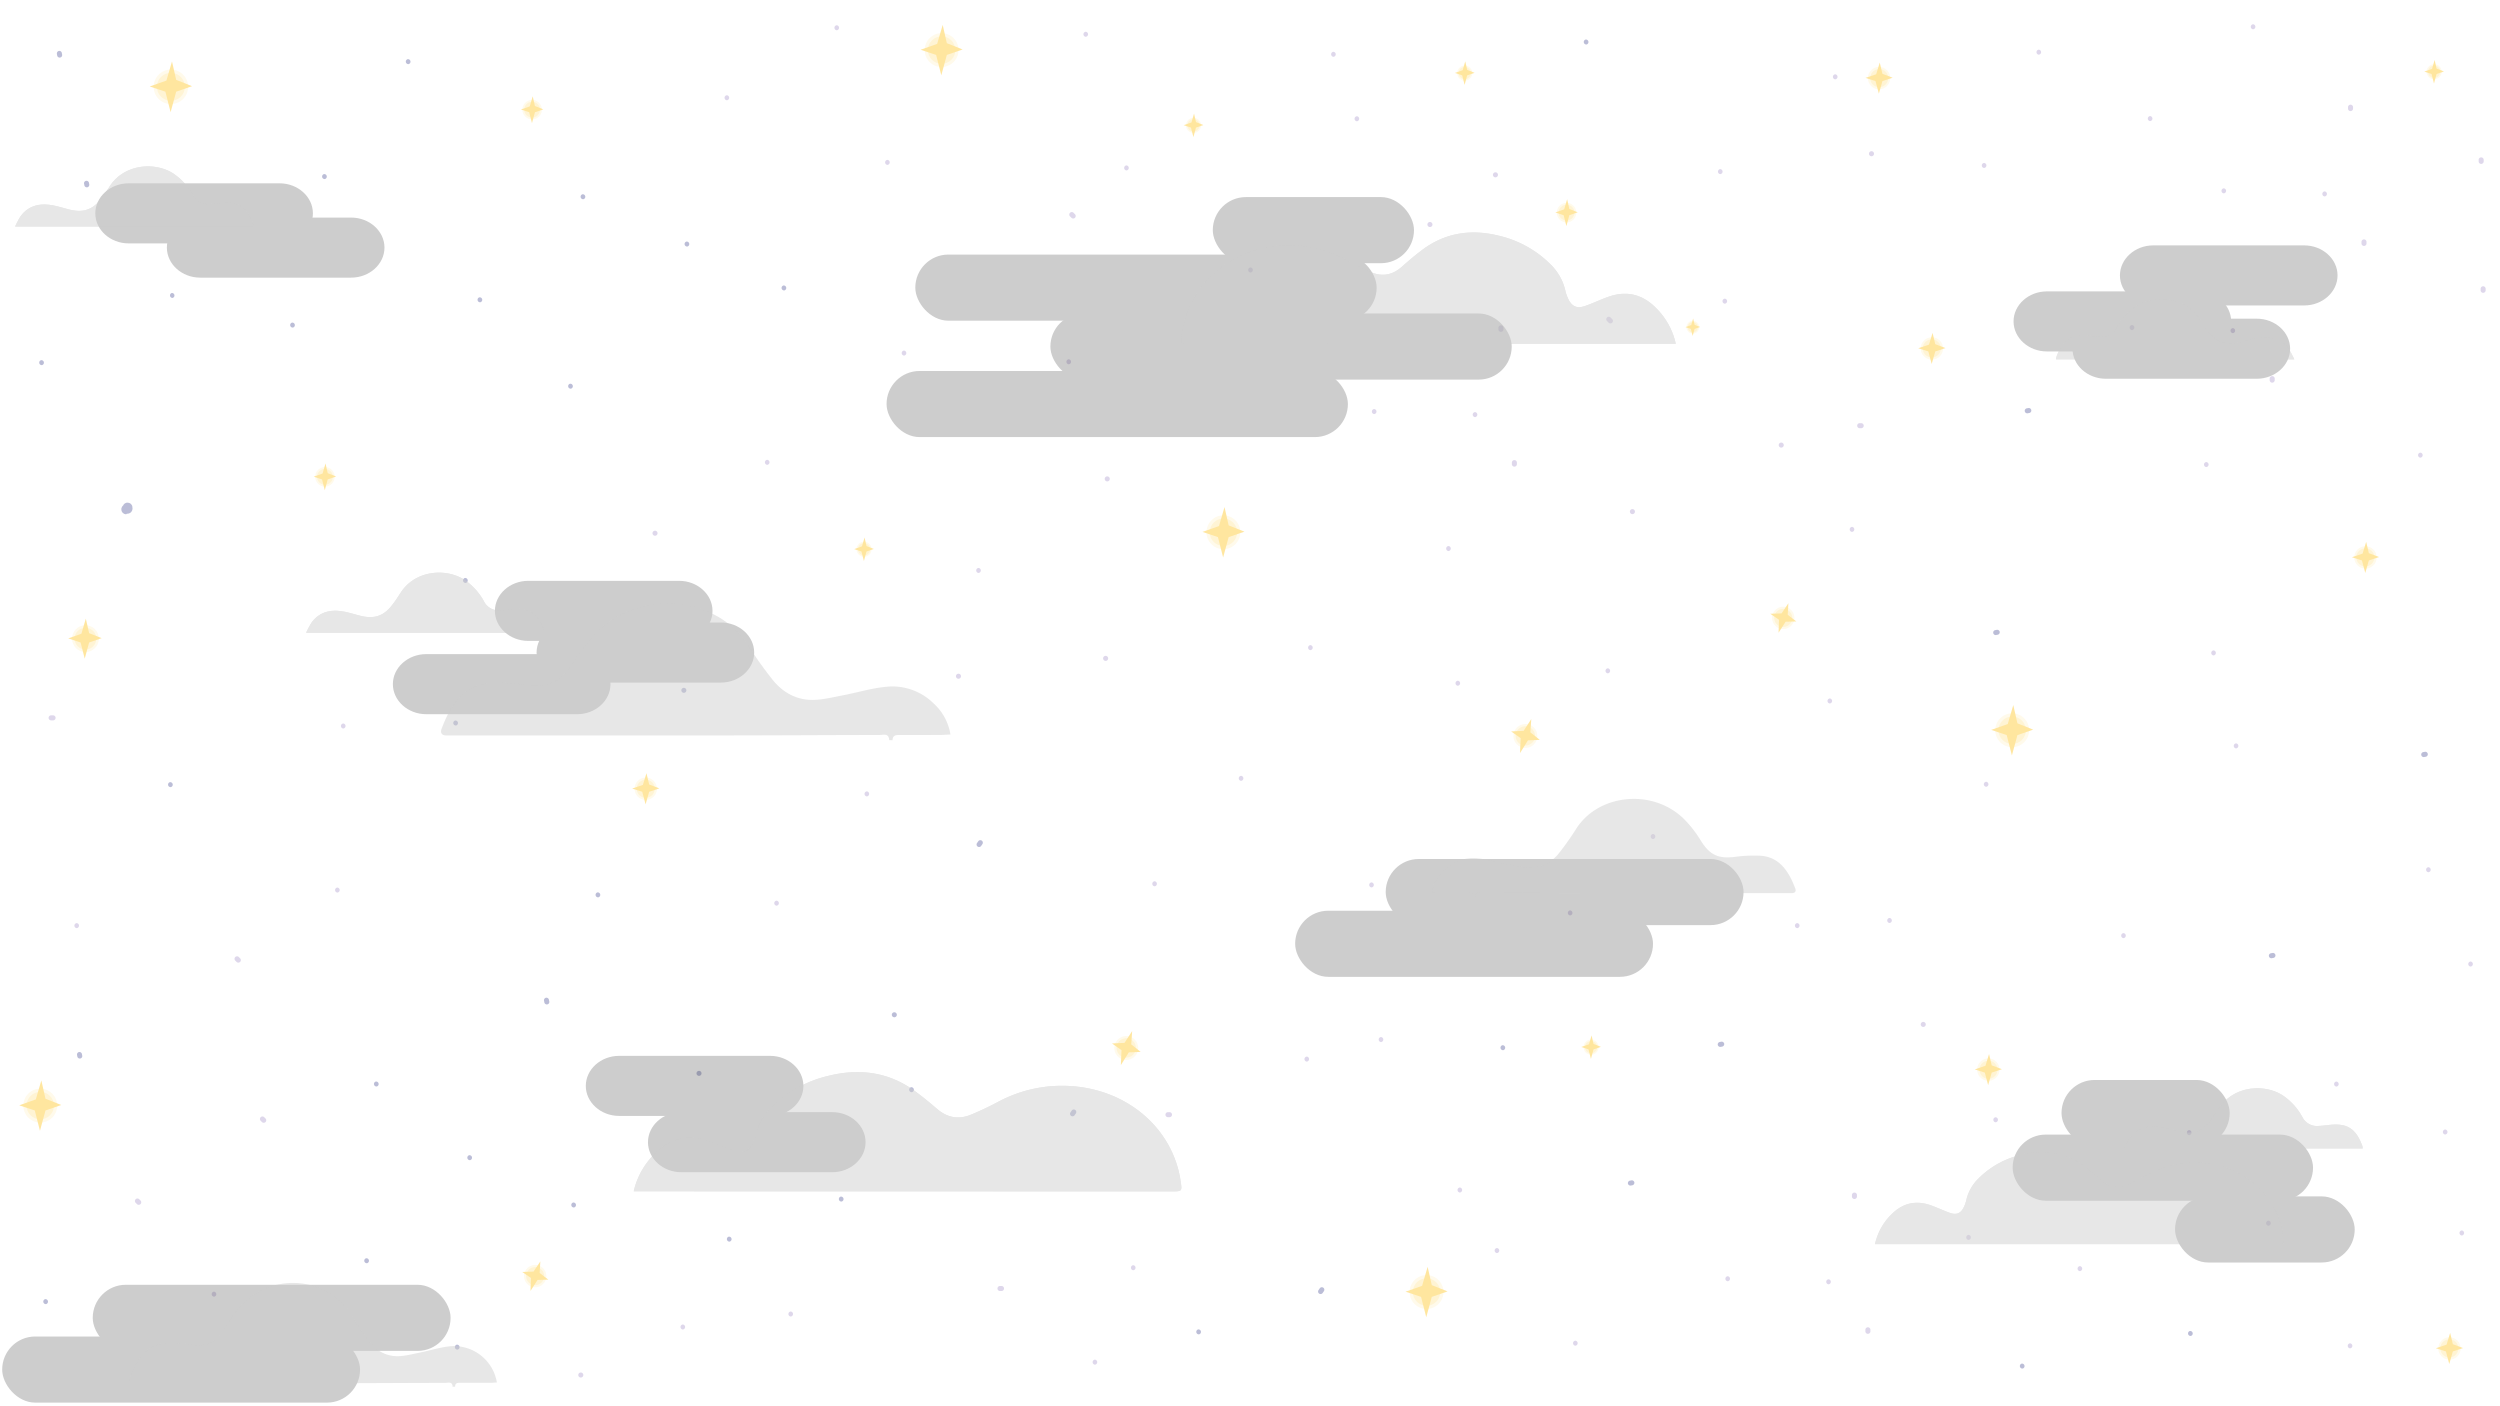 <svg xmlns="http://www.w3.org/2000/svg" viewBox="0 0 1280 720"><defs><style>.cls-1,.cls-2,.cls-3{fill:#ffe69f;}.cls-1{opacity:0.2;}.cls-2{opacity:0.3;}.cls-4{fill:#bbbdd7;}.cls-5{fill:#ded7eb;}.cls-6{opacity:0.24;}.cls-7{fill:#2d2d2d;}.cls-8{opacity:0.47;}.cls-9{fill:#ccc;}</style></defs><g id="Capa_4" data-name="Capa 4"><circle class="cls-1" cx="781" cy="376.82" r="6.13"/><circle class="cls-2" cx="781" cy="376.82" r="4.97" transform="translate(63.03 863.11) rotate(-59.87)"/><polygon class="cls-3" points="784.02 368.15 783.54 374.97 788.38 378.81 782.31 379.06 778.24 385.57 778.58 377.93 773.71 374.49 780.1 374.19 784.02 368.15"/><circle class="cls-1" cx="576.64" cy="536.58" r="6.13"/><circle class="cls-2" cx="576.64" cy="536.58" r="4.97" transform="translate(-176.91 765.92) rotate(-59.87)"/><polygon class="cls-3" points="579.67 527.91 579.19 534.72 584.02 538.57 577.95 538.81 573.88 545.33 574.22 537.69 569.35 534.25 575.74 533.95 579.67 527.91"/><circle class="cls-1" cx="87.5" cy="44.45" r="8.83"/><circle class="cls-2" cx="87.5" cy="44.45" r="7.16" transform="translate(24.14 119.4) rotate(-76.72)"/><polygon class="cls-3" points="88.06 31.46 90.2 40.89 98.33 44.13 90.2 46.94 87.35 57.44 84.68 46.94 76.67 44.27 85.21 41.25 88.06 31.46"/><circle class="cls-1" cx="962.08" cy="39.99" r="5.74"/><circle class="cls-2" cx="962.08" cy="39.99" r="4.65" transform="translate(701.27 966.9) rotate(-76.66)"/><polygon class="cls-3" points="962.43 32.02 963.81 37.8 969.03 39.79 963.81 41.52 961.98 47.95 960.26 41.52 955.12 39.88 960.61 38.02 962.43 32.02"/><circle class="cls-1" cx="1018.03" cy="547.64" r="5.74"/><circle class="cls-2" cx="1018.03" cy="547.64" r="4.65" transform="translate(250.35 1411.91) rotate(-76.66)"/><polygon class="cls-3" points="1018.39 539.67 1019.76 545.46 1024.99 547.44 1019.76 549.17 1017.93 555.61 1016.22 549.17 1011.07 547.53 1016.56 545.67 1018.39 539.67"/><circle class="cls-1" cx="272.45" cy="56.16" r="5.01"/><circle class="cls-2" cx="272.45" cy="56.16" r="4.06" transform="translate(40.09 209.1) rotate(-45)"/><polygon class="cls-3" points="272.75 49.29 273.88 54.28 278.19 55.99 273.88 57.48 272.37 63.04 270.96 57.48 266.72 56.07 271.24 54.47 272.75 49.29"/><circle class="cls-1" cx="626.39" cy="272.52" r="8.67" transform="translate(-9.24 522.74) rotate(-45)"/><circle class="cls-2" cx="626.39" cy="272.52" r="7.03" transform="translate(-9.24 522.74) rotate(-45)"/><polygon class="cls-3" points="626.95 259.61 629.07 268.99 637.15 272.2 629.07 275 626.24 285.43 623.59 275 615.63 272.35 624.12 269.34 626.95 259.61"/><circle class="cls-1" cx="730.39" cy="661.52" r="8.67" transform="translate(-253.84 710.22) rotate(-45)"/><circle class="cls-2" cx="730.39" cy="661.52" r="7.03" transform="translate(-253.84 710.22) rotate(-45)"/><polygon class="cls-3" points="730.95 648.61 733.07 657.99 741.15 661.2 733.07 664 730.24 674.43 727.59 664 719.63 661.35 728.12 658.34 730.95 648.61"/><circle class="cls-1" cx="1030.24" cy="373.89" r="8.67" transform="translate(37.37 838) rotate(-45)"/><circle class="cls-2" cx="1030.24" cy="373.89" r="7.03" transform="translate(37.37 838) rotate(-45)"/><polygon class="cls-3" points="1030.8 360.98 1032.92 370.35 1041 373.57 1032.92 376.37 1030.09 386.8 1027.43 376.37 1019.48 373.71 1027.97 370.71 1030.8 360.98"/><circle class="cls-1" cx="20.62" cy="566.08" r="8.67" transform="translate(-394.24 180.38) rotate(-45)"/><circle class="cls-2" cx="20.62" cy="566.08" r="7.03" transform="translate(-394.24 180.38) rotate(-45)"/><polygon class="cls-3" points="21.17 553.17 23.29 562.55 31.38 565.76 23.29 568.56 20.46 578.99 17.81 568.56 9.86 565.91 18.34 562.9 21.17 553.17"/><circle class="cls-1" cx="482.11" cy="25.65" r="8.67" transform="translate(123.07 348.41) rotate(-45)"/><circle class="cls-2" cx="482.11" cy="25.65" r="7.03" transform="translate(123.07 348.41) rotate(-45)"/><polygon class="cls-3" points="482.66 12.74 484.78 22.11 492.87 25.32 484.78 28.12 481.95 38.55 479.3 28.12 471.35 25.47 479.83 22.46 482.66 12.74"/><circle class="cls-1" cx="43.75" cy="326.99" r="6.87"/><circle class="cls-2" cx="43.75" cy="326.99" r="5.57"/><polygon class="cls-3" points="43.94 316.74 45.63 324.18 52.05 326.73 45.63 328.96 43.38 337.24 41.27 328.96 34.95 326.85 41.69 324.46 43.94 316.74"/><path class="cls-4" d="M292.33,199a1.29,1.29,0,0,0-.47-2.53,1.29,1.29,0,0,0,.47,2.53Z"/><path class="cls-4" d="M502.35,433.11l.64-.93a1.28,1.28,0,1,0-2.12-1.45l-.64.93a1.28,1.28,0,0,0,2.12,1.45Z"/><path class="cls-4" d="M550.2,571l.64-.93a1.28,1.28,0,1,0-2.12-1.45l-.64.93a1.29,1.29,0,0,0,.33,1.78,1.3,1.3,0,0,0,1.79-.33Z"/><path class="cls-4" d="M677.2,662l.64-.93a1.28,1.28,0,1,0-2.12-1.45l-.64.93a1.29,1.29,0,0,0,.33,1.78,1.3,1.3,0,0,0,1.79-.33Z"/><path class="cls-4" d="M233.51,371.45a1.29,1.29,0,0,0-.47-2.53,1.29,1.29,0,0,0,.47,2.53Z"/><path class="cls-4" d="M238.51,298.45a1.29,1.29,0,0,0-.47-2.53,1.29,1.29,0,0,0,.47,2.53Z"/><path class="cls-4" d="M245.94,154.76a1.29,1.29,0,0,0-.47-2.53,1.29,1.29,0,0,0,.47,2.53Z"/><path class="cls-4" d="M21.52,186.94a1.29,1.29,0,0,0-.47-2.53,1.29,1.29,0,0,0,.47,2.53Z"/><path class="cls-4" d="M209.21,32.83a1.29,1.29,0,0,0-.47-2.53,1.29,1.29,0,0,0,.47,2.53Z"/><path class="cls-4" d="M29.11,27.55l.15.79a1.29,1.29,0,1,0,2.53-.47l-.15-.79a1.3,1.3,0,0,0-1.5-1,1.31,1.31,0,0,0-1,1.5Z"/><path class="cls-4" d="M350.37,354.71a1.28,1.28,0,0,0-.47-2.52,1.28,1.28,0,0,0,.47,2.52Z"/><path class="cls-4" d="M150,167.71a1.29,1.29,0,0,0-.47-2.53,1.29,1.29,0,0,0,.47,2.53Z"/><path class="cls-4" d="M166.35,91.67a1.29,1.29,0,0,0-.47-2.53,1.29,1.29,0,0,0,.47,2.53Z"/><path class="cls-4" d="M88.5,152.49A1.29,1.29,0,0,0,88,150a1.29,1.29,0,0,0,.47,2.53Z"/><path class="cls-4" d="M769.69,537.69a1.29,1.29,0,0,0-.47-2.53,1.29,1.29,0,0,0,.47,2.53Z"/><path class="cls-4" d="M401.6,148.7a1.29,1.29,0,0,0-.47-2.53,1.29,1.29,0,0,0,.47,2.53Z"/><path class="cls-4" d="M351.94,126.22a1.29,1.29,0,0,0-.47-2.53,1.29,1.29,0,0,0,.47,2.53Z"/><path class="cls-4" d="M358.13,550.82a1.28,1.28,0,0,0-.47-2.52,1.28,1.28,0,0,0,.47,2.52Z"/><path class="cls-4" d="M458.13,520.82a1.28,1.28,0,0,0-.47-2.52,1.28,1.28,0,0,0,.47,2.52Z"/><path class="cls-4" d="M1022.06,325.11l.79-.14a1.3,1.3,0,0,0,1-1.5,1.31,1.31,0,0,0-1.5-1l-.78.15a1.28,1.28,0,1,0,.46,2.52Z"/><path class="cls-4" d="M1038.28,211.58l.79-.14a1.29,1.29,0,0,0-.47-2.53l-.79.14a1.29,1.29,0,1,0,.47,2.53Z"/><path class="cls-4" d="M1241.28,387.58l.79-.14a1.29,1.29,0,0,0-.47-2.53l-.79.14a1.29,1.29,0,1,0,.47,2.53Z"/><path class="cls-4" d="M1163.28,490.58l.79-.14a1.29,1.29,0,0,0-.47-2.53l-.79.14a1.29,1.29,0,1,0,.47,2.53Z"/><path class="cls-4" d="M881,536l.79-.15a1.31,1.31,0,0,0,1-1.5,1.32,1.32,0,0,0-1.5-1l-.79.15a1.3,1.3,0,0,0-1,1.5,1.31,1.31,0,0,0,1.5,1Z"/><path class="cls-4" d="M835,607l.79-.15a1.31,1.31,0,0,0,1-1.5,1.32,1.32,0,0,0-1.5-1l-.79.15a1.3,1.3,0,0,0-1,1.5,1.31,1.31,0,0,0,1.5,1Z"/><path class="cls-4" d="M298.71,102a1.29,1.29,0,0,0-.47-2.53,1.29,1.29,0,0,0,.47,2.53Z"/><path class="cls-4" d="M1121.71,684a1.29,1.29,0,0,0-.47-2.53,1.29,1.29,0,0,0,.47,2.53Z"/><path class="cls-4" d="M306.37,459.44a1.29,1.29,0,0,0-.47-2.53,1.29,1.29,0,0,0,.47,2.53Z"/><path class="cls-4" d="M466.93,559.19a1.29,1.29,0,0,0-.47-2.53,1.29,1.29,0,0,0,.47,2.53Z"/><path class="cls-4" d="M613.93,683.19a1.29,1.29,0,0,0-.47-2.53,1.29,1.29,0,0,0,.47,2.53Z"/><path class="cls-4" d="M430.93,615.19a1.29,1.29,0,0,0-.47-2.53,1.29,1.29,0,0,0,.47,2.53Z"/><path class="cls-4" d="M281.19,512.63l-.15-.79a1.31,1.31,0,0,0-1.5-1,1.32,1.32,0,0,0-1,1.5l.15.79a1.29,1.29,0,1,0,2.53-.47Z"/><path class="cls-4" d="M42.08,540.43l-.14-.78a1.3,1.3,0,0,0-1.5-1,1.31,1.31,0,0,0-1,1.5l.15.78a1.28,1.28,0,1,0,2.52-.47Z"/><path class="cls-4" d="M43.06,94.11l.14.79a1.3,1.3,0,0,0,1.5,1,1.31,1.31,0,0,0,1-1.5l-.15-.78a1.28,1.28,0,0,0-2.52.46Z"/><path class="cls-4" d="M812.32,22.78a1.29,1.29,0,0,0-.47-2.53,1.29,1.29,0,0,0,.47,2.53Z"/><path class="cls-4" d="M87.48,403a1.29,1.29,0,0,0-.47-2.53,1.29,1.29,0,0,0,.47,2.53Z"/><path class="cls-4" d="M192.9,556.28a1.29,1.29,0,0,0-.47-2.53,1.29,1.29,0,0,0,.47,2.53Z"/><path class="cls-4" d="M64.86,263.06a7.53,7.53,0,0,0,.83-.11l.14,0h0l.62-.26.06,0,0,0,0,0,.26-.2a2.07,2.07,0,0,0,.27-.2s0,0,0,0l0,0h0l.4-.52a2,2,0,0,0,.18-.39,2.5,2.5,0,0,0,.16-.41c0-.12,0-.26.05-.36s0-.24,0-.36a.17.17,0,0,0,0-.07.19.19,0,0,0,0-.08v0l-.09-.69a1.33,1.33,0,0,0,0-.19,1.89,1.89,0,0,0-.45-.85,1.83,1.83,0,0,0-.7-.65,1.79,1.79,0,0,0-.93-.29,1.85,1.85,0,0,0-1,0l-.6.25a2.5,2.5,0,0,0-.9.9l-.25.6a2.5,2.5,0,0,0,0,1.33,1.6,1.6,0,0,1,0,.21l-.09-.66a.88.88,0,0,1,0,.23l.09-.67a.74.74,0,0,1,0,.14l.26-.6-.06.1.39-.5-.09.08.51-.39-.15.09.6-.26a.9.9,0,0,1-.27.07l.66-.09h-.09a1.88,1.88,0,0,0-1,.22,2.16,2.16,0,0,0-1.32,1.32,1.88,1.88,0,0,0-.22,1l.09.67a2.5,2.5,0,0,0,.64,1.1l.51.39a2.43,2.43,0,0,0,1.26.34Z"/><polygon class="cls-3" points="611.35 58.15 612.34 62.52 616.11 64.03 612.34 65.33 611.02 70.2 609.78 65.33 606.06 64.09 610.02 62.69 611.35 58.15"/><circle class="cls-1" cx="611.09" cy="64.18" r="3.87"/><circle class="cls-2" cx="611.09" cy="64.18" r="3.14"/><polygon class="cls-3" points="814.89 530.12 815.88 534.49 819.66 535.99 815.88 537.3 814.56 542.17 813.32 537.3 809.61 536.06 813.57 534.66 814.89 530.12"/><circle class="cls-1" cx="814.63" cy="536.14" r="3.87"/><circle class="cls-2" cx="814.63" cy="536.14" r="3.14"/><polygon class="cls-3" points="442.65 275.19 443.64 279.57 447.41 281.07 443.64 282.38 442.32 287.25 441.08 282.38 437.36 281.14 441.33 279.73 442.65 275.19"/><circle class="cls-1" cx="442.39" cy="281.22" r="3.87"/><circle class="cls-2" cx="442.39" cy="281.22" r="3.14"/><polygon class="cls-3" points="1246.53 30.71 1247.52 35.09 1251.3 36.59 1247.52 37.9 1246.2 42.77 1244.96 37.9 1241.24 36.66 1245.21 35.26 1246.53 30.71"/><circle class="cls-1" cx="1246.27" cy="36.74" r="3.87"/><circle class="cls-2" cx="1246.27" cy="36.74" r="3.14"/><polygon class="cls-3" points="750.21 31.4 751.2 35.78 754.98 37.28 751.2 38.59 749.88 43.46 748.64 38.59 744.93 37.35 748.89 35.94 750.21 31.4"/><circle class="cls-1" cx="749.95" cy="37.43" r="3.87"/><circle class="cls-2" cx="749.95" cy="37.43" r="3.14"/><path class="cls-5" d="M732.13,116.24a1.29,1.29,0,0,0,0-2.58,1.29,1.29,0,0,0,0,2.58Z"/><path class="cls-5" d="M694.72,62.09a1.29,1.29,0,0,0,0-2.57,1.29,1.29,0,0,0,0,2.57Z"/><path class="cls-5" d="M682.72,29.09a1.29,1.29,0,0,0,0-2.57,1.29,1.29,0,0,0,0,2.57Z"/><path class="cls-5" d="M109.56,663.9a1.29,1.29,0,0,0,0-2.57,1.29,1.29,0,0,0,0,2.57Z"/><path class="cls-5" d="M547.79,110.72l.78.78a1.28,1.28,0,0,0,1.82-1.81l-.78-.79a1.29,1.29,0,0,0-1.82,1.82Z"/><path class="cls-5" d="M133.4,573.77l.78.78a1.29,1.29,0,0,0,1.82-1.82l-.78-.78a1.29,1.29,0,0,0-1.82,1.82Z"/><path class="cls-5" d="M120.4,491.77l.78.78a1.29,1.29,0,0,0,1.82-1.82l-.78-.78a1.29,1.29,0,0,0-1.82,1.82Z"/><path class="cls-5" d="M69.4,615.77l.78.78A1.29,1.29,0,0,0,72,614.73l-.78-.78a1.29,1.29,0,0,0-1.82,1.82Z"/><path class="cls-5" d="M746.4,351.1a1.29,1.29,0,0,0,0-2.57,1.29,1.29,0,0,0,0,2.57Z"/><path class="cls-5" d="M39.27,475.21a1.29,1.29,0,0,0,0-2.57,1.29,1.29,0,0,0,0,2.57Z"/><path class="cls-5" d="M175.74,373a1.29,1.29,0,0,0,0-2.57,1.29,1.29,0,0,0,0,2.57Z"/><path class="cls-5" d="M172.74,457a1.29,1.29,0,0,0,0-2.57,1.29,1.29,0,0,0,0,2.57Z"/><path class="cls-5" d="M920.18,475.21a1.29,1.29,0,0,0,0-2.57,1.29,1.29,0,0,0,0,2.57Z"/><path class="cls-5" d="M501,293.36a1.29,1.29,0,0,0,0-2.57,1.29,1.29,0,0,0,0,2.57Z"/><path class="cls-5" d="M755.21,213.57a1.29,1.29,0,0,0,0-2.57,1.29,1.29,0,0,0,0,2.57Z"/><path class="cls-5" d="M984.71,525.79a1.29,1.29,0,0,0,0-2.58,1.29,1.29,0,0,0,0,2.58Z"/><path class="cls-5" d="M703.58,212a1.29,1.29,0,0,0,0-2.57,1.29,1.29,0,0,0,0,2.57Z"/><path class="cls-5" d="M566.91,246.48a1.29,1.29,0,0,0,0-2.58,1.29,1.29,0,0,0,0,2.58Z"/><path class="cls-5" d="M741.62,282.14a1.29,1.29,0,0,0,0-2.57,1.29,1.29,0,0,0,0,2.57Z"/><path class="cls-5" d="M702.22,454.36a1.29,1.29,0,0,0,0-2.57,1.29,1.29,0,0,0,0,2.57Z"/><path class="cls-5" d="M580.22,650.36a1.29,1.29,0,0,0,0-2.57,1.29,1.29,0,0,0,0,2.57Z"/><path class="cls-5" d="M1203.22,690.36a1.29,1.29,0,0,0,0-2.57,1.29,1.29,0,0,0,0,2.57Z"/><path class="cls-5" d="M670.93,332.87a1.29,1.29,0,0,0,0-2.57,1.29,1.29,0,0,0,0,2.57Z"/><path class="cls-5" d="M1251.93,580.87a1.29,1.29,0,0,0,0-2.57,1.29,1.29,0,0,0,0,2.57Z"/><path class="cls-5" d="M1264.93,494.87a1.29,1.29,0,0,0,0-2.57,1.29,1.29,0,0,0,0,2.57Z"/><path class="cls-5" d="M635.43,399.79a1.29,1.29,0,0,0,0-2.57,1.29,1.29,0,0,0,0,2.57Z"/><path class="cls-5" d="M948.23,272.33a1.29,1.29,0,0,0,0-2.57,1.29,1.29,0,0,0,0,2.57Z"/><path class="cls-5" d="M1087.23,480.33a1.29,1.29,0,0,0,0-2.57,1.29,1.29,0,0,0,0,2.57Z"/><path class="cls-5" d="M1196.23,556.33a1.29,1.29,0,0,0,0-2.57,1.29,1.29,0,0,0,0,2.57Z"/><path class="cls-5" d="M1239.23,234.33a1.29,1.29,0,0,0,0-2.57,1.29,1.29,0,0,0,0,2.57Z"/><path class="cls-5" d="M397.6,463.71a1.29,1.29,0,0,0,0-2.57,1.29,1.29,0,0,0,0,2.57Z"/><path class="cls-5" d="M349.6,680.71a1.29,1.29,0,0,0,0-2.57,1.29,1.29,0,0,0,0,2.57Z"/><path class="cls-5" d="M560.6,698.71a1.29,1.29,0,0,0,0-2.57,1.29,1.29,0,0,0,0,2.57Z"/><path class="cls-5" d="M443.82,407.76a1.29,1.29,0,0,0,0-2.57,1.29,1.29,0,0,0,0,2.57Z"/><path class="cls-5" d="M640.26,139.51a1.29,1.29,0,0,0,0-2.57,1.29,1.29,0,0,0,0,2.57Z"/><path class="cls-5" d="M566.08,338.38a1.29,1.29,0,0,0,0-2.58,1.29,1.29,0,0,0,0,2.58Z"/><path class="cls-5" d="M669.07,543.54a1.29,1.29,0,0,0,0-2.57,1.29,1.29,0,0,0,0,2.57Z"/><path class="cls-5" d="M707.07,533.54a1.29,1.29,0,0,0,0-2.57,1.29,1.29,0,0,0,0,2.57Z"/><path class="cls-5" d="M490.74,347.52a1.29,1.29,0,0,0,0-2.58,1.29,1.29,0,0,0,0,2.58Z"/><path class="cls-5" d="M547.19,186.52a1.29,1.29,0,0,0,0-2.57,1.29,1.29,0,0,0,0,2.57Z"/><path class="cls-5" d="M462.85,182.06a1.29,1.29,0,0,0,0-2.57,1.29,1.29,0,0,0,0,2.57Z"/><path class="cls-4" d="M234.33,691a1.29,1.29,0,0,0-.47-2.53,1.29,1.29,0,0,0,.47,2.53Z"/><path class="cls-4" d="M187.94,646.76a1.29,1.29,0,0,0-.47-2.53,1.29,1.29,0,0,0,.47,2.53Z"/><path class="cls-4" d="M373.6,635.7a1.29,1.29,0,0,0-.47-2.53,1.29,1.29,0,0,0,.47,2.53Z"/><path class="cls-4" d="M1035.6,700.7a1.29,1.29,0,0,0-.47-2.53,1.29,1.29,0,0,0,.47,2.53Z"/><path class="cls-4" d="M23.6,667.7a1.29,1.29,0,0,0-.47-2.53,1.29,1.29,0,0,0,.47,2.53Z"/><path class="cls-4" d="M293.94,618.22a1.29,1.29,0,0,0-.47-2.53,1.29,1.29,0,0,0,.47,2.53Z"/><path class="cls-4" d="M240.71,594a1.29,1.29,0,0,0-.47-2.53,1.29,1.29,0,0,0,.47,2.53Z"/><path class="cls-5" d="M404.85,674.06a1.29,1.29,0,0,0,0-2.57,1.29,1.29,0,0,0,0,2.57Z"/><path class="cls-5" d="M958.21,80a1.29,1.29,0,0,0,0-2.58,1.29,1.29,0,0,0,0,2.58Z"/><path class="cls-5" d="M939.63,40.62a1.29,1.29,0,0,0,0-2.57,1.29,1.29,0,0,0,0,2.57Z"/><path class="cls-5" d="M1015.86,86a1.29,1.29,0,0,0,0-2.57,1.29,1.29,0,0,0,0,2.57Z"/><path class="cls-5" d="M1100.86,62a1.29,1.29,0,0,0,0-2.57,1.29,1.29,0,0,0,0,2.57Z"/><path class="cls-5" d="M1043.86,28a1.29,1.29,0,0,0,0-2.57,1.29,1.29,0,0,0,0,2.57Z"/><path class="cls-5" d="M392.81,238a1.29,1.29,0,0,0,0-2.57,1.29,1.29,0,0,0,0,2.57Z"/><path class="cls-5" d="M591.15,453.78a1.29,1.29,0,0,0,0-2.57,1.29,1.29,0,0,0,0,2.57Z"/><path class="cls-5" d="M1021.77,574.61a1.29,1.29,0,0,0,0-2.57,1.29,1.29,0,0,0,0,2.57Z"/><path class="cls-5" d="M767.19,168v.71a1.29,1.29,0,0,0,2.57,0V168a1.29,1.29,0,1,0-2.57,0Z"/><path class="cls-5" d="M576.75,87.26a1.29,1.29,0,0,0,0-2.57,1.29,1.29,0,0,0,0,2.57Z"/><path class="cls-5" d="M454.36,84.43a1.29,1.29,0,0,0,0-2.57,1.29,1.29,0,0,0,0,2.57Z"/><path class="cls-5" d="M428.41,15.5a1.29,1.29,0,0,0,0-2.57,1.29,1.29,0,0,0,0,2.57Z"/><path class="cls-5" d="M765.67,90.8a1.29,1.29,0,0,0,0-2.58,1.29,1.29,0,0,0,0,2.58Z"/><path class="cls-5" d="M846.34,429.58a1.29,1.29,0,0,0,0-2.57,1.29,1.29,0,0,0,0,2.57Z"/><path class="cls-5" d="M1243.34,446.58a1.29,1.29,0,0,0,0-2.57,1.29,1.29,0,0,0,0,2.57Z"/><path class="cls-5" d="M1133.34,335.58a1.29,1.29,0,0,0,0-2.57,1.29,1.29,0,0,0,0,2.57Z"/><path class="cls-5" d="M835.8,263.24a1.29,1.29,0,0,0,0-2.58,1.29,1.29,0,0,0,0,2.58Z"/><path class="cls-5" d="M912,229.18a1.29,1.29,0,0,0,0-2.58,1.29,1.29,0,0,0,0,2.58Z"/><path class="cls-5" d="M774.08,236.75v.77a1.29,1.29,0,1,0,2.57,0v-.77a1.29,1.29,0,0,0-2.57,0Z"/><path class="cls-5" d="M1143.21,170.57a1.29,1.29,0,0,0,0-2.57,1.29,1.29,0,0,0,0,2.57Z"/><path class="cls-5" d="M1091.58,169a1.29,1.29,0,0,0,0-2.57,1.29,1.29,0,0,0,0,2.57Z"/><path class="cls-5" d="M1129.62,239.14a1.29,1.29,0,0,0,0-2.57,1.29,1.29,0,0,0,0,2.57Z"/><path class="cls-5" d="M1162.08,193.75v.77a1.29,1.29,0,1,0,2.57,0v-.77a1.29,1.29,0,0,0-2.57,0Z"/><path class="cls-5" d="M1270.08,147.75v.77a1.29,1.29,0,1,0,2.57,0v-.77a1.29,1.29,0,0,0-2.57,0Z"/><path class="cls-5" d="M936.21,657.57a1.29,1.29,0,0,0,0-2.57,1.29,1.29,0,0,0,0,2.57Z"/><path class="cls-5" d="M884.58,656a1.29,1.29,0,0,0,0-2.57,1.29,1.29,0,0,0,0,2.57Z"/><path class="cls-5" d="M806.58,689a1.29,1.29,0,0,0,0-2.57,1.29,1.29,0,0,0,0,2.57Z"/><path class="cls-5" d="M948.19,612v.71a1.29,1.29,0,0,0,2.57,0V612a1.29,1.29,0,1,0-2.57,0Z"/><path class="cls-5" d="M955.08,680.75v.77a1.29,1.29,0,1,0,2.57,0v-.77a1.29,1.29,0,0,0-2.57,0Z"/><path class="cls-5" d="M1190.21,100.57a1.29,1.29,0,0,0,0-2.57,1.29,1.29,0,0,0,0,2.57Z"/><path class="cls-5" d="M1138.58,99a1.29,1.29,0,0,0,0-2.57,1.29,1.29,0,0,0,0,2.57Z"/><path class="cls-5" d="M1153.58,15a1.29,1.29,0,0,0,0-2.57,1.29,1.29,0,0,0,0,2.57Z"/><path class="cls-5" d="M1202.19,55v.71a1.29,1.29,0,0,0,2.57,0V55a1.29,1.29,0,1,0-2.57,0Z"/><path class="cls-5" d="M1209.08,123.75v.77a1.29,1.29,0,1,0,2.57,0v-.77a1.29,1.29,0,0,0-2.57,0Z"/><path class="cls-5" d="M1269.08,81.75v.77a1.29,1.29,0,1,0,2.57,0v-.77a1.29,1.29,0,0,0-2.57,0Z"/><path class="cls-5" d="M936.86,360.18a1.29,1.29,0,0,0,0-2.57,1.29,1.29,0,0,0,0,2.57Z"/><path class="cls-5" d="M1144.86,383.18a1.29,1.29,0,0,0,0-2.57,1.29,1.29,0,0,0,0,2.57Z"/><path class="cls-5" d="M1120.86,581.18a1.29,1.29,0,0,0,0-2.57,1.29,1.29,0,0,0,0,2.57Z"/><path class="cls-5" d="M372.15,51.34a1.29,1.29,0,0,0,0-2.57,1.29,1.29,0,0,0,0,2.57Z"/><path class="cls-5" d="M26.29,368.83h.77a1.29,1.29,0,1,0,0-2.57h-.77a1.29,1.29,0,1,0,0,2.57Z"/><path class="cls-5" d="M335.37,274.3a1.29,1.29,0,0,0,0-2.58,1.29,1.29,0,0,0,0,2.58Z"/><path class="cls-5" d="M297.37,705.3a1.29,1.29,0,0,0,0-2.58,1.29,1.29,0,0,0,0,2.58Z"/><path class="cls-5" d="M952.28,219.24h.77a1.29,1.29,0,0,0,0-2.57h-.77a1.29,1.29,0,1,0,0,2.57Z"/><path class="cls-5" d="M597.89,572h.77a1.29,1.29,0,1,0,0-2.57h-.77a1.29,1.29,0,0,0,0,2.57Z"/><path class="cls-5" d="M511.89,661h.77a1.29,1.29,0,1,0,0-2.57h-.77a1.29,1.29,0,0,0,0,2.57Z"/><path class="cls-5" d="M823.2,344.75a1.29,1.29,0,0,0,0-2.57,1.29,1.29,0,0,0,0,2.57Z"/><path class="cls-5" d="M803.91,468.7a1.29,1.29,0,0,0,0-2.57,1.29,1.29,0,0,0,0,2.57Z"/><path class="cls-5" d="M825.38,163.33l-.77-.77a1.28,1.28,0,0,0-1.82,1.81l.77.78a1.29,1.29,0,1,0,1.82-1.82Z"/><path class="cls-5" d="M883.1,155.49a1.29,1.29,0,0,0,0-2.57,1.29,1.29,0,0,0,0,2.57Z"/><path class="cls-5" d="M1016.9,402.83a1.29,1.29,0,0,0,0-2.57,1.29,1.29,0,0,0,0,2.57Z"/><path class="cls-5" d="M1064.9,650.83a1.29,1.29,0,0,0,0-2.57,1.29,1.29,0,0,0,0,2.57Z"/><path class="cls-5" d="M1007.9,634.83a1.29,1.29,0,0,0,0-2.57,1.29,1.29,0,0,0,0,2.57Z"/><path class="cls-5" d="M555.9,18.83a1.29,1.29,0,0,0,0-2.57,1.29,1.29,0,0,0,0,2.57Z"/><path class="cls-5" d="M967.44,472.57a1.29,1.29,0,0,0,0-2.57,1.29,1.29,0,0,0,0,2.57Z"/><path class="cls-5" d="M766.44,641.57a1.29,1.29,0,0,0,0-2.57,1.29,1.29,0,0,0,0,2.57Z"/><path class="cls-5" d="M747.44,610.57a1.29,1.29,0,0,0,0-2.57,1.29,1.29,0,0,0,0,2.57Z"/><path class="cls-5" d="M1161.44,627.57a1.29,1.29,0,0,0,0-2.57,1.29,1.29,0,0,0,0,2.57Z"/><path class="cls-5" d="M1260.44,632.57a1.29,1.29,0,0,0,0-2.57,1.29,1.29,0,0,0,0,2.57Z"/><path class="cls-5" d="M880.78,89.15a1.29,1.29,0,0,0,0-2.57,1.29,1.29,0,0,0,0,2.57Z"/><circle class="cls-1" cx="989.12" cy="178.41" r="5.74"/><circle class="cls-2" cx="989.12" cy="178.41" r="4.65" transform="translate(628.32 1116.49) rotate(-79.19)"/><polygon class="cls-3" points="989.48 170.44 990.85 176.22 996.08 178.21 990.85 179.94 989.02 186.37 987.31 179.94 982.16 178.3 987.65 176.44 989.48 170.44"/><circle class="cls-1" cx="1254.12" cy="690.41" r="5.74"/><circle class="cls-2" cx="1254.12" cy="690.41" r="4.65" transform="translate(340.69 1792.74) rotate(-79.19)"/><polygon class="cls-3" points="1254.48 682.44 1255.85 688.22 1261.08 690.21 1255.85 691.93 1254.02 698.37 1252.31 691.93 1247.16 690.3 1252.65 688.44 1254.48 682.44"/><circle class="cls-1" cx="1211.12" cy="285.41" r="5.74"/><circle class="cls-2" cx="1211.12" cy="285.41" r="4.65" transform="translate(703.57 1421.48) rotate(-79.19)"/><polygon class="cls-3" points="1211.48 277.44 1212.85 283.22 1218.08 285.21 1212.85 286.94 1211.02 293.37 1209.31 286.94 1204.16 285.3 1209.65 283.44 1211.48 277.44"/><circle class="cls-1" cx="330.63" cy="403.85" r="5.74"/><circle class="cls-2" cx="330.63" cy="403.85" r="4.65" transform="translate(-128.07 652.85) rotate(-79.19)"/><polygon class="cls-3" points="330.99 395.88 332.37 401.67 337.59 403.65 332.37 405.38 330.54 411.82 328.82 405.38 323.67 403.74 329.16 401.88 330.99 395.88"/><circle class="cls-1" cx="913.01" cy="316.36" r="5.74"/><circle class="cls-2" cx="913.01" cy="316.36" r="4.65" transform="translate(181.1 947.22) rotate(-59.87)"/><polygon class="cls-3" points="915.66 308.84 915.3 314.77 919.73 318.18 914.23 318.32 910.62 323.96 910.84 317.3 906.38 314.25 912.17 314.06 915.66 308.84"/><circle class="cls-1" cx="274.01" cy="653.36" r="5.74"/><circle class="cls-2" cx="274.01" cy="653.36" r="4.65" transform="translate(-428.62 562.4) rotate(-59.87)"/><polygon class="cls-3" points="276.66 645.84 276.3 651.77 280.73 655.18 275.23 655.32 271.62 660.96 271.84 654.3 267.38 651.25 273.17 651.05 276.66 645.84"/><path class="cls-1" d="M870,167.54a3.27,3.27,0,1,1-3.26-3.27A3.27,3.27,0,0,1,870,167.54Z"/><path class="cls-2" d="M869.34,167.54a2.65,2.65,0,1,1-2.64-2.65A2.65,2.65,0,0,1,869.34,167.54Z"/><polygon class="cls-3" points="866.89 163.06 867.63 166.31 870.43 167.43 867.63 168.4 866.64 172.02 865.72 168.4 862.96 167.48 865.91 166.44 866.89 163.06"/><circle class="cls-1" cx="166.37" cy="244.14" r="5.01"/><circle class="cls-2" cx="166.37" cy="244.14" r="4.06" transform="translate(-123.91 189.15) rotate(-45)"/><polygon class="cls-3" points="166.66 237.27 167.79 242.26 172.1 243.97 167.79 245.46 166.29 251.02 164.88 245.46 160.64 244.05 165.16 242.45 166.66 237.27"/><circle class="cls-1" cx="802.07" cy="108.87" r="5.01"/><circle class="cls-2" cx="802.07" cy="108.87" r="4.06" transform="translate(157.94 599.04) rotate(-45)"/><polygon class="cls-3" points="802.37 102 803.5 106.99 807.8 108.7 803.5 110.19 801.99 115.75 800.58 110.19 796.34 108.78 800.86 107.18 802.37 102"/><g class="cls-6"><path class="cls-7" d="M143.14,124.62H65.87c-9.39,0-17.07-6.92-17.07-15.38h0c0-8.46,7.68-15.38,17.07-15.38h77.27c9.39,0,17.07,6.92,17.07,15.38h0C160.21,117.7,152.53,124.62,143.14,124.62Z"/><path class="cls-7" d="M179.78,142.15H102.5c-9.38,0-17.06-6.92-17.06-15.37h0c0-8.46,7.68-15.38,17.06-15.38h77.28c9.39,0,17.07,6.92,17.07,15.38h0C196.85,135.23,189.17,142.15,179.78,142.15Z"/></g><g class="cls-6"><path class="cls-7" d="M1125.3,179.94H1048c-9.38,0-17.06-6.92-17.06-15.38h0c0-8.45,7.68-15.37,17.06-15.37h77.28c9.39,0,17.07,6.92,17.07,15.37h0C1142.37,173,1134.69,179.94,1125.3,179.94Z"/><path class="cls-7" d="M1155.47,193.92h-77.28c-9.39,0-17.07-6.92-17.07-15.38h0c0-8.45,7.68-15.37,17.07-15.37h77.28c9.38,0,17.07,6.92,17.07,15.37h0C1172.54,187,1164.85,193.92,1155.47,193.92Z"/><path class="cls-7" d="M1179.75,156.39h-77.28c-9.38,0-17.06-6.92-17.06-15.37h0c0-8.46,7.68-15.38,17.06-15.38h77.28c9.39,0,17.07,6.92,17.07,15.38h0C1196.82,149.47,1189.14,156.39,1179.75,156.39Z"/></g><g class="cls-6"><path class="cls-7" d="M295.5,365.67H218.22c-9.39,0-17.07-6.92-17.07-15.38h0c0-8.46,7.68-15.38,17.07-15.38H295.5c9.38,0,17.06,6.92,17.06,15.38h0C312.56,358.75,304.88,365.67,295.5,365.67Z"/><path class="cls-7" d="M369.08,349.48H291.8c-9.39,0-17.07-6.92-17.07-15.38h0c0-8.46,7.68-15.38,17.07-15.38h77.28c9.38,0,17.06,6.92,17.06,15.38h0C386.14,342.56,378.46,349.48,369.08,349.48Z"/><path class="cls-7" d="M347.74,328.14H270.46c-9.39,0-17.07-6.92-17.07-15.38h0c0-8.45,7.68-15.37,17.07-15.37h77.28c9.38,0,17.06,6.92,17.06,15.37h0C364.8,321.22,357.12,328.14,347.74,328.14Z"/></g><g class="cls-6"><path class="cls-7" d="M426.1,600.17H348.83c-9.39,0-17.07-6.92-17.07-15.37h0c0-8.46,7.68-15.38,17.07-15.38H426.1c9.39,0,17.07,6.92,17.07,15.38h0C443.17,593.25,435.49,600.17,426.1,600.17Z"/><path class="cls-7" d="M394.31,571.35H317c-9.39,0-17.07-6.92-17.07-15.37h0c0-8.46,7.68-15.38,17.07-15.38h77.28c9.38,0,17.06,6.92,17.06,15.38h0C411.37,564.43,403.69,571.35,394.31,571.35Z"/></g><g class="cls-6"><rect class="cls-7" x="1030.48" y="580.91" width="153.79" height="33.85" rx="16.92"/><rect class="cls-7" x="1055.5" y="552.95" width="86.09" height="33.85" rx="16.92"/><rect class="cls-7" x="1113.63" y="612.55" width="91.98" height="33.85" rx="16.92"/></g><g class="cls-6"><rect class="cls-7" x="468.64" y="130.34" width="236.2" height="33.85" rx="16.92"/><rect class="cls-7" x="537.8" y="160.51" width="236.2" height="33.85" rx="16.92"/><rect class="cls-7" x="453.92" y="189.94" width="236.2" height="33.85" rx="16.92"/><rect class="cls-7" x="620.95" y="100.91" width="103.01" height="33.85" rx="16.92"/></g><g class="cls-6"><rect class="cls-7" x="709.48" y="439.81" width="183.22" height="33.85" rx="16.92"/><rect class="cls-7" x="663.12" y="466.29" width="183.22" height="33.85" rx="16.92"/></g><g class="cls-6"><rect class="cls-7" x="47.48" y="657.81" width="183.22" height="33.85" rx="16.92"/><rect class="cls-7" x="1.12" y="684.29" width="183.22" height="33.85" rx="16.92"/></g><g class="cls-8"><path class="cls-9" d="M330.18,609.94l269.56.06c5.52,0,5.52,0,4.77-5.17-3.93-26.82-26.83-46.74-55.89-48.73A69.23,69.23,0,0,0,511.3,564a157.85,157.85,0,0,1-14.47,6.84c-6.12,2.42-11.83,1.38-16.88-2.94-3.73-3.18-7.52-6.33-11.48-9.23-13.41-9.81-28.37-11.81-44.39-7.82a61.24,61.24,0,0,0-28.51,15.47,28.86,28.86,0,0,0-8.49,14.39,20.81,20.81,0,0,1-1.55,4.43c-2.12,4.41-5.06,5.7-9.84,4-4.43-1.53-8.69-3.51-13.12-5-10.14-3.45-19.11-1.37-26.68,5.94a39.23,39.23,0,0,0-11.43,19.84Z"/><path class="cls-9" d="M324.46,609.94h5.72l269.56.06c5.52,0,5.52,0,4.77-5.17-3.93-26.82-26.83-46.74-55.89-48.73A69.23,69.23,0,0,0,511.3,564a157.85,157.85,0,0,1-14.47,6.84c-6.12,2.42-11.83,1.38-16.88-2.94-3.73-3.18-7.52-6.33-11.48-9.23-13.41-9.81-28.37-11.81-44.39-7.82a61.24,61.24,0,0,0-28.51,15.47,28.86,28.86,0,0,0-8.49,14.39,20.81,20.81,0,0,1-1.55,4.43c-2.12,4.41-5.06,5.7-9.84,4-4.43-1.53-8.69-3.51-13.12-5-10.14-3.45-19.11-1.37-26.68,5.94A39.23,39.23,0,0,0,324.46,609.94Z"/></g><g class="cls-8"><path class="cls-9" d="M964.25,637l201.27,0c4.12,0,4.12,0,3.55-4-2.93-20.7-20-36.08-41.73-37.62a50.36,50.36,0,0,0-27.86,6.09,113.42,113.42,0,0,1-10.8,5.28c-4.57,1.87-8.83,1.07-12.61-2.27-2.78-2.45-5.61-4.88-8.57-7.12-10-7.57-21.18-9.12-33.14-6a45.41,45.41,0,0,0-21.29,11.93,22.46,22.46,0,0,0-6.33,11.11,17.23,17.23,0,0,1-1.16,3.42c-1.58,3.41-3.78,4.4-7.35,3.13-3.31-1.18-6.49-2.72-9.8-3.88-7.57-2.66-14.27-1.05-19.92,4.59A30.44,30.44,0,0,0,960,637Z"/><path class="cls-9" d="M960,637h4.27l201.27,0c4.12,0,4.12,0,3.55-4-2.93-20.7-20-36.08-41.73-37.62a50.36,50.36,0,0,0-27.86,6.09,113.42,113.42,0,0,1-10.8,5.28c-4.57,1.87-8.83,1.07-12.61-2.27-2.78-2.45-5.61-4.88-8.57-7.12-10-7.57-21.18-9.12-33.14-6a45.41,45.41,0,0,0-21.29,11.93,22.46,22.46,0,0,0-6.33,11.11,17.23,17.23,0,0,1-1.16,3.42c-1.58,3.41-3.78,4.4-7.35,3.13-3.31-1.18-6.49-2.72-9.8-3.88-7.57-2.66-14.27-1.05-19.92,4.59A30.44,30.44,0,0,0,960,637Z"/></g><g class="cls-8"><path class="cls-9" d="M858,176a36.94,36.94,0,0,0-10.32-18.52c-6.84-6.83-14.95-8.77-24.1-5.55-4,1.41-7.85,3.26-11.85,4.69-4.32,1.53-7,.34-8.89-3.79a20.11,20.11,0,0,1-1.4-4.13,27.25,27.25,0,0,0-7.66-13.44A54.83,54.83,0,0,0,768,120.83c-14.47-3.74-28-1.86-40.08,7.3-3.58,2.71-7,5.64-10.37,8.61-4.57,4-9.72,5-15.25,2.75a144.75,144.75,0,0,1-13.07-6.39,60.76,60.76,0,0,0-33.7-7.37c-26.25,1.86-46.93,20.46-50.48,45.5-.68,4.82-.68,4.83,4.31,4.83L852.83,176Z"/><path class="cls-9" d="M858,176h-5.17l-243.45.06c-5,0-5,0-4.31-4.83,3.55-25,24.23-43.64,50.48-45.5a60.76,60.76,0,0,1,33.7,7.37,144.75,144.75,0,0,0,13.07,6.39c5.53,2.26,10.68,1.28,15.25-2.75,3.37-3,6.79-5.9,10.37-8.61,12.11-9.16,25.61-11,40.08-7.3a54.83,54.83,0,0,1,25.76,14.43,27.25,27.25,0,0,1,7.66,13.44,20.11,20.11,0,0,0,1.4,4.13c1.91,4.13,4.57,5.32,8.89,3.79,4-1.43,7.84-3.28,11.85-4.69,9.15-3.22,17.26-1.28,24.1,5.55A36.94,36.94,0,0,1,858,176Z"/></g><g class="cls-8"><path class="cls-9" d="M1174.68,184a45.76,45.76,0,0,0-2.68-5.08c-3.92-5.51-9.53-6.91-15.85-5.92-3.1.48-6.12,1.49-9.18,2.26-7.26,1.82-12.12.14-16.6-5.84-1.41-1.88-2.73-3.84-4-5.83-7.5-11.77-23.2-12.74-32.5-6.9A31.1,31.1,0,0,0,1083.57,168a8.46,8.46,0,0,1-8.33,4.46c-2.06-.11-4.11-.4-6.16-.6-9-.86-13,2.58-16.12,10.69a7.87,7.87,0,0,0-.24,1.42Z"/><path class="cls-9" d="M1174.68,184h-122a7.87,7.87,0,0,1,.24-1.42c3.07-8.11,7.12-11.55,16.12-10.69,2.05.2,4.1.49,6.16.6a8.46,8.46,0,0,0,8.33-4.46,31.1,31.1,0,0,1,10.31-11.34c9.3-5.84,25-4.87,32.5,6.9,1.26,2,2.58,3.95,4,5.83,4.48,6,9.34,7.66,16.6,5.84,3.06-.77,6.08-1.78,9.18-2.26,6.32-1,11.93.41,15.85,5.92A45.76,45.76,0,0,1,1174.68,184Z"/></g><g class="cls-8"><path class="cls-9" d="M278.68,324a7.94,7.94,0,0,0-.23-1.42c-3.07-8.11-7.12-11.55-16.12-10.69-2.06.2-4.11.49-6.17.6a8.44,8.44,0,0,1-8.32-4.46,31.22,31.22,0,0,0-10.32-11.34c-9.29-5.84-25-4.87-32.49,6.9-1.27,2-2.58,4-4,5.83-4.48,6-9.35,7.66-16.61,5.84-3.06-.77-6.08-1.78-9.18-2.26-6.32-1-11.92.41-15.84,5.92a45.68,45.68,0,0,0-2.69,5.08Z"/><path class="cls-9" d="M156.72,324h122a7.94,7.94,0,0,0-.23-1.42c-3.07-8.11-7.12-11.55-16.12-10.69-2.06.2-4.11.49-6.17.6a8.44,8.44,0,0,1-8.32-4.46,31.22,31.22,0,0,0-10.32-11.34c-9.29-5.84-25-4.87-32.49,6.9-1.27,2-2.58,4-4,5.83-4.48,6-9.35,7.66-16.61,5.84-3.06-.77-6.08-1.78-9.18-2.26-6.32-1-11.92.41-15.84,5.92A45.68,45.68,0,0,0,156.72,324Z"/></g><g class="cls-8"><path class="cls-9" d="M1209.68,588a7.94,7.94,0,0,0-.23-1.42c-3.07-8.11-7.12-11.55-16.12-10.69-2.06.2-4.11.49-6.17.6a8.44,8.44,0,0,1-8.32-4.46,31.22,31.22,0,0,0-10.32-11.34c-9.29-5.84-25-4.87-32.49,6.9-1.27,2-2.58,3.95-4,5.83-4.48,6-9.35,7.66-16.61,5.84-3.06-.77-6.08-1.78-9.18-2.26-6.32-1-11.92.41-15.84,5.92a45.68,45.68,0,0,0-2.69,5.08Z"/><path class="cls-9" d="M1087.72,588h122a7.94,7.94,0,0,0-.23-1.42c-3.07-8.11-7.12-11.55-16.12-10.69-2.06.2-4.11.49-6.17.6a8.44,8.44,0,0,1-8.32-4.46,31.22,31.22,0,0,0-10.32-11.34c-9.29-5.84-25-4.87-32.49,6.9-1.27,2-2.58,3.95-4,5.83-4.48,6-9.35,7.66-16.61,5.84-3.06-.77-6.08-1.78-9.18-2.26-6.32-1-11.92.41-15.84,5.92A45.68,45.68,0,0,0,1087.72,588Z"/></g><g class="cls-8"><path class="cls-9" d="M129.68,116a7.94,7.94,0,0,0-.23-1.42c-3.07-8.11-7.12-11.55-16.12-10.69-2.06.2-4.11.49-6.17.6A8.44,8.44,0,0,1,98.84,100,31.22,31.22,0,0,0,88.52,88.69c-9.29-5.84-25-4.87-32.49,6.9-1.27,2-2.58,4-4,5.83-4.48,6-9.35,7.66-16.61,5.84-3.06-.77-6.08-1.78-9.18-2.26-6.32-1-11.92.41-15.84,5.92A45.68,45.68,0,0,0,7.72,116Z"/><path class="cls-9" d="M7.72,116h122a7.94,7.94,0,0,0-.23-1.42c-3.07-8.11-7.12-11.55-16.12-10.69-2.06.2-4.11.49-6.17.6A8.44,8.44,0,0,1,98.84,100,31.22,31.22,0,0,0,88.52,88.69c-9.29-5.84-25-4.87-32.49,6.9-1.27,2-2.58,4-4,5.83-4.48,6-9.35,7.66-16.61,5.84-3.06-.77-6.08-1.78-9.18-2.26-6.32-1-11.92.41-15.84,5.92A45.68,45.68,0,0,0,7.72,116Z"/></g><g class="cls-8"><path class="cls-9" d="M754.25,459c0-1.94-1.36-1.91-2.72-1.91q-7.41,0-14.81,0c-1.09,0-2.18-.1-3.63-.17a19.41,19.41,0,0,1,6.11-11.31,21.44,21.44,0,0,1,17.43-6.13c5.36.51,10.62,2.14,15.94,3.16,3.55.67,7.12,1.58,10.7,1.64,6.23.1,11.29-2.81,15.08-7.67a141.55,141.55,0,0,0,8.55-12.08c11-17.69,38.56-21.2,55-5.5a58.82,58.82,0,0,1,8.9,11.35c4.55,7.22,8.68,9.34,17.09,8.39a71.25,71.25,0,0,1,13.83-.61c9.62.8,14.32,8.36,17.45,16.74.53,1.44-.08,2.35-1.72,2.38-.9,0-1.81,0-2.72,0q-48.06,0-96.13,0c-19.84,0-39.69-.15-59.54-.17-1.41,0-3.49-.8-3.61,1.88Z"/></g><g class="cls-8"><path class="cls-9" d="M457,379c0-2.72,1.9-2.67,3.81-2.67,6.91,0,13.82,0,20.73-.05,1.53,0,3.06-.13,5.08-.23a27.18,27.18,0,0,0-8.55-15.84,30,30,0,0,0-24.4-8.57c-7.51.7-14.86,3-22.32,4.41-5,.95-10,2.22-15,2.3-8.72.13-15.82-3.93-21.11-10.74a195.45,195.45,0,0,1-12-16.9c-15.35-24.78-54-29.7-77-7.71a83.07,83.07,0,0,0-12.46,15.89c-6.37,10.1-12.15,13.08-23.92,11.75-6.41-.73-13-1.39-19.36-.86-13.47,1.12-20.05,11.71-24.43,23.44-.75,2,.12,3.29,2.4,3.33,1.27,0,2.54,0,3.81,0q67.29,0,134.58,0c27.79,0,55.58-.2,83.36-.23,2,0,4.89-1.12,5.06,2.63Z"/></g><g class="cls-8"><path class="cls-9" d="M233,710c0-2.07,1.37-2,2.74-2q7.48,0,15,0c1.1,0,2.2-.1,3.66-.17a22.28,22.28,0,0,0-23.77-18.56c-5.41.53-10.72,2.27-16.09,3.35-3.58.73-7.19,1.69-10.8,1.75-6.29.1-11.41-3-15.23-8.16a150.85,150.85,0,0,1-8.63-12.85c-11.07-18.83-38.93-22.57-55.55-5.86a62.56,62.56,0,0,0-9,12.08c-4.6,7.68-8.77,9.94-17.26,8.93a68.1,68.1,0,0,0-14-.65c-9.71.85-14.46,8.9-17.62,17.82-.54,1.52.09,2.5,1.74,2.53l2.74,0q48.54,0,97.06,0c20,0,40.08-.16,60.12-.18,1.42,0,3.52-.85,3.64,2Z"/></g></g></svg>